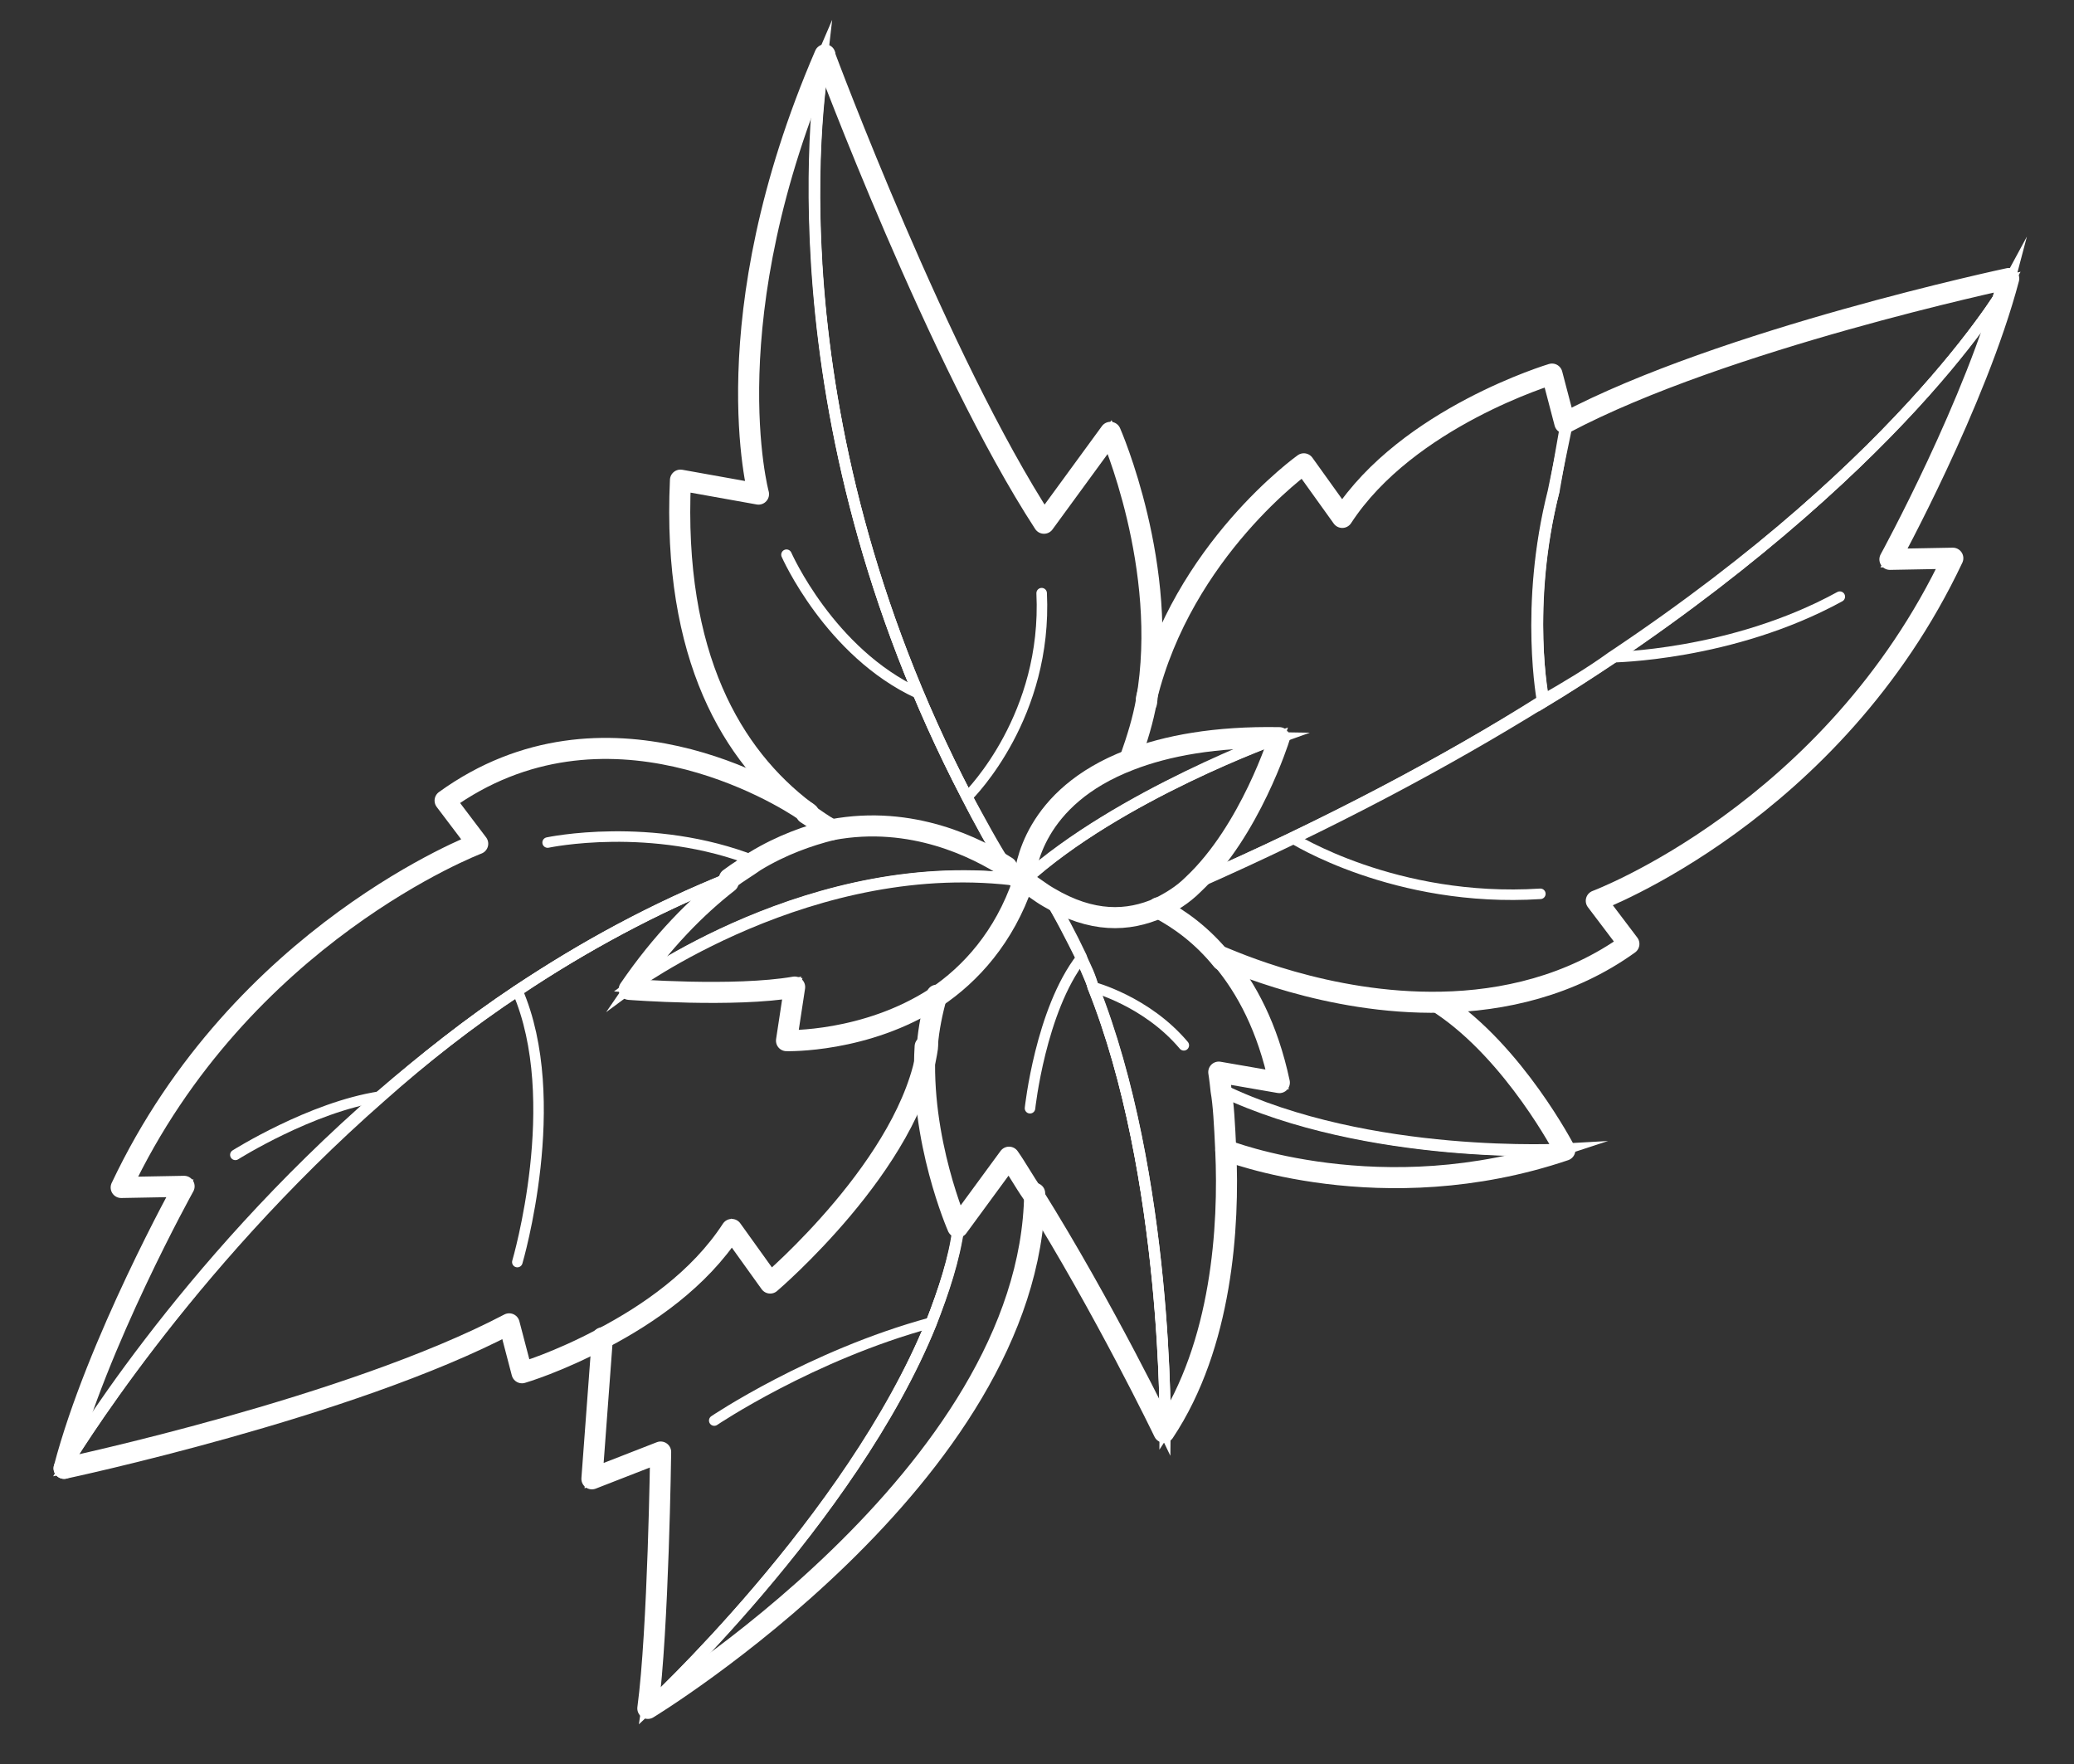 <?xml version="1.0" encoding="utf-8"?>
<!-- Generator: Adobe Illustrator 27.9.0, SVG Export Plug-In . SVG Version: 6.00 Build 0)  -->
<svg version="1.1" id="圖層_1" xmlns="http://www.w3.org/2000/svg" xmlns:xlink="http://www.w3.org/1999/xlink" x="0px" y="0px"
	 viewBox="0 0 178 151.4" style="enable-background:new 0 0 178 151.4;" xml:space="preserve">
<rect x="0" y="0" width="178" height="151.4" fill="#333333" stroke="none"/>
<style type="text/css">
	.st0{fill:none;stroke:#FFFFFF;stroke-width:0.949;stroke-miterlimit:10;}
	.st1{fill:none;stroke:#FFFFFF;stroke-width:1.806;stroke-linecap:round;stroke-linejoin:round;stroke-miterlimit:10;}
	.st2{fill:none;stroke:#FFFFFF;stroke-width:0.903;stroke-linecap:round;stroke-linejoin:round;stroke-miterlimit:10;}
</style>
<g id="BACKGROUND">
</g>
<g id="OBJECTS">
	<g>
		<g>
			<path class="st0" d="M138.3,56.4C164.4,39,172.5,24,172.5,24c-2.8,10.7-10.3,24.2-10.3,24.2l5.4-0.1
				c-10.3,21.8-30.6,29.4-30.6,29.4l2.8,3.7c-5,3.6-10.8,4.9-16.1,5c-9.8,0.2-18.1-3.6-18.9-3.9h-0.1c-1.5-2.1-3.4-3.5-5.3-4.5
				c1-0.5,2.1-1.2,2.9-2l0,0c11.8-5.1,21.7-10.4,30.1-15.7C134.5,58.9,136.5,57.7,138.3,56.4z"/>
			<path class="st0" d="M134.5,36.4C148,29.2,172.5,24,172.5,24s-8.3,15.1-34.3,32.6c-1.8,1.2-3.8,2.5-5.8,3.7c0,0-1.6-8.2,0.9-18.1
				L134.5,36.4z"/>
			<path class="st0" d="M133.3,32.1l1.1,4.2l-1,5.7c-2.6,10.1-0.9,18.1-0.9,18.1c-8.4,5.2-18.3,10.5-30.1,15.7
				c4.9-4.5,7.4-12.6,7.4-12.6c-5.5-0.1-9.7,0.8-12.8,1.9c0.7-1.6,1.1-3.3,1.4-5c0-0.1,0.1-0.1,0-0.2c3.1-12.7,13.5-20.1,13.5-20.1
				l3.3,4.6C120.9,35.8,133.3,32.1,133.3,32.1z"/>
			<path class="st0" d="M123.7,86.2c6.3,4.3,10.6,12.5,10.6,12.5s-16.9,0.9-29.5-5.1c-0.1-1-0.2-1.6-0.2-1.6l5.2,0.9
				c-1-4.7-2.8-8.1-4.9-10.6C105.6,82.6,114.1,86.4,123.7,86.2z"/>
			<path class="st0" d="M83,68.4C65.7,35.2,70.4,6.6,70.8,4.8c0-0.1,0-0.1,0-0.1S80.6,31,89.6,44.8l5.7-7.8c0,0,5.1,11.6,3.1,23
				c0,0.1,0,0.1,0,0.2c-0.3,1.7-0.8,3.3-1.4,5l0,0c-8.4,3.2-9,9.6-9.1,10.3c0,0,0,0-0.1,0c-0.2-0.2-0.7-0.5-1.3-1l0,0
				C85.2,72.5,84.1,70.4,83,68.4z"/>
			<path class="st0" d="M104.9,93.5c12.6,6.1,29.5,5.1,29.5,5.1c-15.8,5.2-29.1,0-29.1,0l0,0C105.1,96.5,104.9,94.8,104.9,93.5z"/>
			<path class="st0" d="M109.8,63.3c0,0-13.8,4.9-21.9,12.3c0.1-0.9,0.7-7.1,9.1-10.3l0,0C100.1,63.9,104.3,63.2,109.8,63.3z"/>
			<path class="st0" d="M87.9,75.5c8.2-7.3,21.9-12.3,21.9-12.3s-2.5,8.1-7.4,12.6l0,0c-0.9,0.9-1.9,1.5-2.9,2
				c-2.7,1.2-5.8,1.3-9.5-0.9C89.3,76.6,88.6,76.2,87.9,75.5C87.9,75.6,87.9,75.6,87.9,75.5z"/>
			<path class="st0" d="M104.9,93.5c0.2,1.1,0.3,2.9,0.4,5.1c0.3,6.5-0.3,16.7-5.3,24.2c0,0,0.3-21.9-6.2-38.2
				c-0.3-0.9-0.7-1.6-1-2.5c-0.9-1.9-1.8-3.6-2.8-5.2c3.7,2.2,6.8,2.1,9.5,0.9c1.9,1,3.8,2.4,5.5,4.5c0,0,0,0,0.1,0
				c2.1,2.5,3.9,5.9,4.9,10.6l-5.2-0.9C104.7,92,104.8,92.6,104.9,93.5z"/>
			<path class="st0" d="M92.8,82.2c0.4,0.8,0.8,1.6,1,2.5c6.5,16.2,6.2,38.2,6.2,38.2s-5.1-10.6-11.3-20.5c-0.7-1-1.3-2.1-2-3.1
				l-4.4,6c0,0-3.3-7.5-2.8-15.5c0-0.1,0-0.2,0-0.3c0.1-1.3,0.4-2.8,0.8-4.2c3-2,5.9-5.1,7.5-9.9c0.8,0.6,1.4,1,2.1,1.4
				C91,78.6,91.9,80.4,92.8,82.2z"/>
			<path class="st0" d="M87.8,75.5C87.9,75.6,87.9,75.6,87.8,75.5c-1.5,4.8-4.4,7.9-7.4,9.9c-6,3.9-12.8,3.7-12.8,3.7l0.7-4.6
				C63,85.4,54,84.7,54,84.7S69.8,73,87.8,75.5z"/>
			<path class="st0" d="M83,68.4c1,2,2.2,4.1,3.4,6.2c-2.6-1.7-8.2-4.7-15-3.2c-0.8-0.4-1.4-0.9-2.2-1.4c0,0-0.1-0.1-0.3-0.2
				C62.8,65,57.6,56.5,58.2,41.3l6.7,1.2c0,0-4.1-15,5.7-37.7C70.4,6.6,65.7,35.2,83,68.4z"/>
			<path class="st0" d="M86.4,74.6c0.7,0.5,1.1,0.9,1.3,1C69.8,73.1,54,84.8,54,84.8c2.8-4.1,5.8-7.1,8.5-9.2l0,0
				c0.8-0.6,1.5-1,2.2-1.5c2.3-1.4,4.6-2.2,6.6-2.7C78.4,69.9,84,72.9,86.4,74.6L86.4,74.6z"/>
			<path class="st0" d="M79.9,113.6c1.1-2.8,2-5.5,2.4-8.3l4.4-6c0.7,1,1.3,2.1,2,3.1c-0.2,24.2-33.2,44.2-33.2,44.2
				S73.1,130.4,79.9,113.6z"/>
			<path class="st0" d="M44.4,85c5.6-3.7,11.6-7,18.1-9.6c-2.8,2.1-5.7,5.1-8.5,9.2c0,0,9.1,0.8,14.2-0.2L67.5,89
				c0,0,6.8,0.3,12.8-3.7c-0.4,1.3-0.7,2.8-0.8,4.2c0,0.1,0,0.2,0,0.3C78.2,99.6,66.1,110,66.1,110l-3.3-4.6
				c-2.8,4.3-7.2,7.3-11,9.3c-3.9,2.1-7,3-7,3l-1.1-4.2C30,120.8,5.5,126,5.5,126l0,0c0.4-0.7,10.3-17.1,27.2-31.9
				C36.3,90.9,40.2,87.8,44.4,85z"/>
			<path class="st0" d="M32.7,94c-17.1,14.8-26.9,31.2-27.2,31.9c2.8-10.7,10.3-24.2,10.3-24.2l-5.4,0.1
				C20.6,80,40.9,72.3,40.9,72.3l-2.8-3.7c13.7-9.9,28.9-0.5,30.9,0.9c0.2,0.1,0.3,0.2,0.3,0.2c0.8,0.6,1.4,1,2.2,1.4
				c-2.1,0.5-4.4,1.2-6.6,2.7c-0.8,0.5-1.4,0.9-2.2,1.5l0,0c-6.5,2.6-12.6,5.9-18.1,9.6C40.2,87.8,36.3,90.9,32.7,94z"/>
			<path class="st0" d="M79.9,113.6c-6.8,16.8-24.4,33.1-24.4,33.1c1-6.7,1.1-22,1.1-22l-5.9,2.3l0.9-12.1l0,0c3.8-2,8.3-5,11-9.3
				l3.3,4.6c0,0,12.1-10.3,13.5-20.2c-0.7,8,2.8,15.5,2.8,15.5C81.9,108,81,110.7,79.9,113.6z"/>
		</g>
		<g>
			<path class="st1" d="M70.8,4.8c0,0,9.8,26.3,18.8,40.1l5.7-7.8c0,0,5.1,11.6,3.1,23"/>
			<path class="st1" d="M69.1,69.6c-6.2-4.7-11.4-13.2-10.7-28.4l6.7,1.2c0,0-4.1-15,5.7-37.7"/>
			<path class="st1" d="M71.4,71.2c-0.8-0.4-1.4-0.9-2.2-1.4"/>
			<path class="st1" d="M98.4,60.1c-0.3,1.7-0.8,3.3-1.4,5"/>
			<path class="st1" d="M99.4,77.9c1.9,1,3.8,2.4,5.5,4.5"/>
			<path class="st1" d="M79.6,89.6c0.1-1.3,0.4-2.8,0.8-4.2"/>
			<path class="st1" d="M104.9,82.3c2.1,2.5,3.9,5.9,4.9,10.6l-5.2-0.9c0,0,0.1,0.6,0.2,1.6c0.2,1.1,0.3,2.9,0.4,5.1
				c0.3,6.5-0.3,16.7-5.3,24.2c0,0-5.1-10.6-11.3-20.5c-0.7-1-1.3-2.1-2-3.1l-4.4,6c0,0-3.3-7.5-2.8-15.5"/>
			<path class="st1" d="M98.4,60.3c0-0.1,0-0.1,0-0.2s0.1-0.1,0-0.2c3.1-12.7,13.5-20.1,13.5-20.1l3.3,4.6c5.6-8.6,18-12.3,18-12.3
				l1.1,4.2c13.6-7.2,38.1-12.4,38.1-12.4C169.6,34.5,162.2,48,162.2,48l5.4-0.1C157.3,69.7,137,77.3,137,77.3l2.8,3.7
				c-5,3.6-10.8,4.9-16.1,5c-9.8,0.2-18.1-3.6-18.9-3.9h-0.1"/>
			<path class="st1" d="M5.5,126c2.8-10.7,10.3-24.2,10.3-24.2l-5.4,0.1c10.3-21.8,30.6-29.5,30.6-29.5l-2.8-3.7
				c13.7-9.9,28.9-0.5,30.9,0.9c0.2,0.1,0.3,0.2,0.3,0.2"/>
			<path class="st1" d="M79.6,89.6c0,0.1,0,0.2,0,0.3c-1.4,9.9-13.5,20.2-13.5,20.2l-3.3-4.6c-2.8,4.3-7.2,7.3-11,9.3
				c-3.9,2.1-7,3-7,3l-1.1-4.2C30,120.8,5.5,126,5.5,126"/>
			<path class="st1" d="M86.4,74.6c0.7,0.5,1.1,0.9,1.3,1c0.1,0.1,0.1,0.1,0.1,0.1c-1.6,4.7-4.5,7.9-7.5,9.9
				c-6,3.9-12.8,3.7-12.8,3.7l0.7-4.6C63,85.6,54,84.9,54,84.9c2.8-4.1,5.8-7.1,8.5-9.2"/>
			<path class="st1" d="M62.6,75.4c0.8-0.6,1.5-1,2.2-1.5c2.3-1.4,4.6-2.2,6.6-2.7c6.9-1.3,12.5,1.6,15,3.2"/>
			<path class="st1" d="M102.4,75.9c-0.9,0.9-1.9,1.5-2.9,2c-2.7,1.2-5.8,1.3-9.5-0.9c-0.7-0.4-1.3-0.9-2.1-1.4c0,0,0,0,0-0.1
				c0.1-0.9,0.7-7.1,9.1-10.3l0,0c3.1-1.2,7.3-2,12.8-1.9C109.8,63.3,107.3,71.3,102.4,75.9"/>
			<path class="st2" d="M5.5,126L5.5,126c0.5-0.8,10.3-17.1,27.2-32c3.6-3.1,7.5-6.2,11.7-9c5.6-3.7,11.6-7,18.1-9.6l0,0"/>
			<path class="st2" d="M172.5,24c0,0-8.3,15.1-34.3,32.6c-1.8,1.2-3.8,2.5-5.8,3.7c-8.4,5.2-18.3,10.5-30.1,15.7l0,0"/>
			<path class="st2" d="M70.8,4.8L70.8,4.8C70.4,6.6,65.7,35.2,83,68.4c1,2,2.2,4.1,3.4,6.2l0,0"/>
			<path class="st2" d="M100,122.9c0,0,0.3-21.9-6.2-38.2c-0.3-0.9-0.7-1.6-1-2.5c-0.9-1.9-1.8-3.6-2.8-5.2"/>
			<path class="st2" d="M54,84.7c0,0,15.8-11.7,33.8-9.2c0,0,0,0,0.1,0"/>
			<path class="st2" d="M109.8,63.3c0,0-13.8,4.9-21.9,12.3"/>
			<path class="st1" d="M51.7,114.8l-0.9,12.1l5.9-2.3c0,0-0.2,15.3-1.1,22c0,0,32.9-20,33.2-44.2"/>
			<path class="st1" d="M105.2,98.7c0,0,13.4,5.3,29.1,0c0,0-4.3-8.3-10.6-12.5"/>
			<path class="st2" d="M55.5,146.6c0,0,17.5-16.2,24.4-33.1c1.1-2.8,2-5.5,2.4-8.3"/>
			<path class="st2" d="M134.4,98.7c0,0-16.9,0.9-29.5-5.1l0,0"/>
			<path class="st2" d="M47,72.3c0,0,8.9-1.9,17.8,1.6"/>
			<path class="st2" d="M20.2,99.1c0,0,6.5-4.1,12.4-5"/>
			<path class="st2" d="M44.4,108.3c0,0,4.1-13.9,0-23.3"/>
			<path class="st2" d="M61.3,121.9c0,0,8.3-5.6,18.6-8.4l0,0"/>
			<path class="st2" d="M110.9,71.9c0,0,8.8,5.6,21.3,4.8"/>
			<path class="st2" d="M138.3,56.4c0,0,10.3-0.1,19.6-5.2"/>
			<path class="st2" d="M132.5,60.2c0,0-1.6-8.2,0.9-18.1"/>
			<path class="st2" d="M67.5,47.6c0,0,3.7,8.4,11.3,11.9"/>
			<path class="st2" d="M83,68.4L83,68.4c0.4-0.4,6.9-7,6.4-17.5"/>
			<path class="st2" d="M88.4,95.1c0,0,0.9-8.4,4.4-12.9l0,0"/>
			<path class="st2" d="M93.8,84.7c0,0,4.6,1.2,7.8,5"/>
		</g>
	</g>
</g>
<g id="TEXTS">
</g>
</svg>
